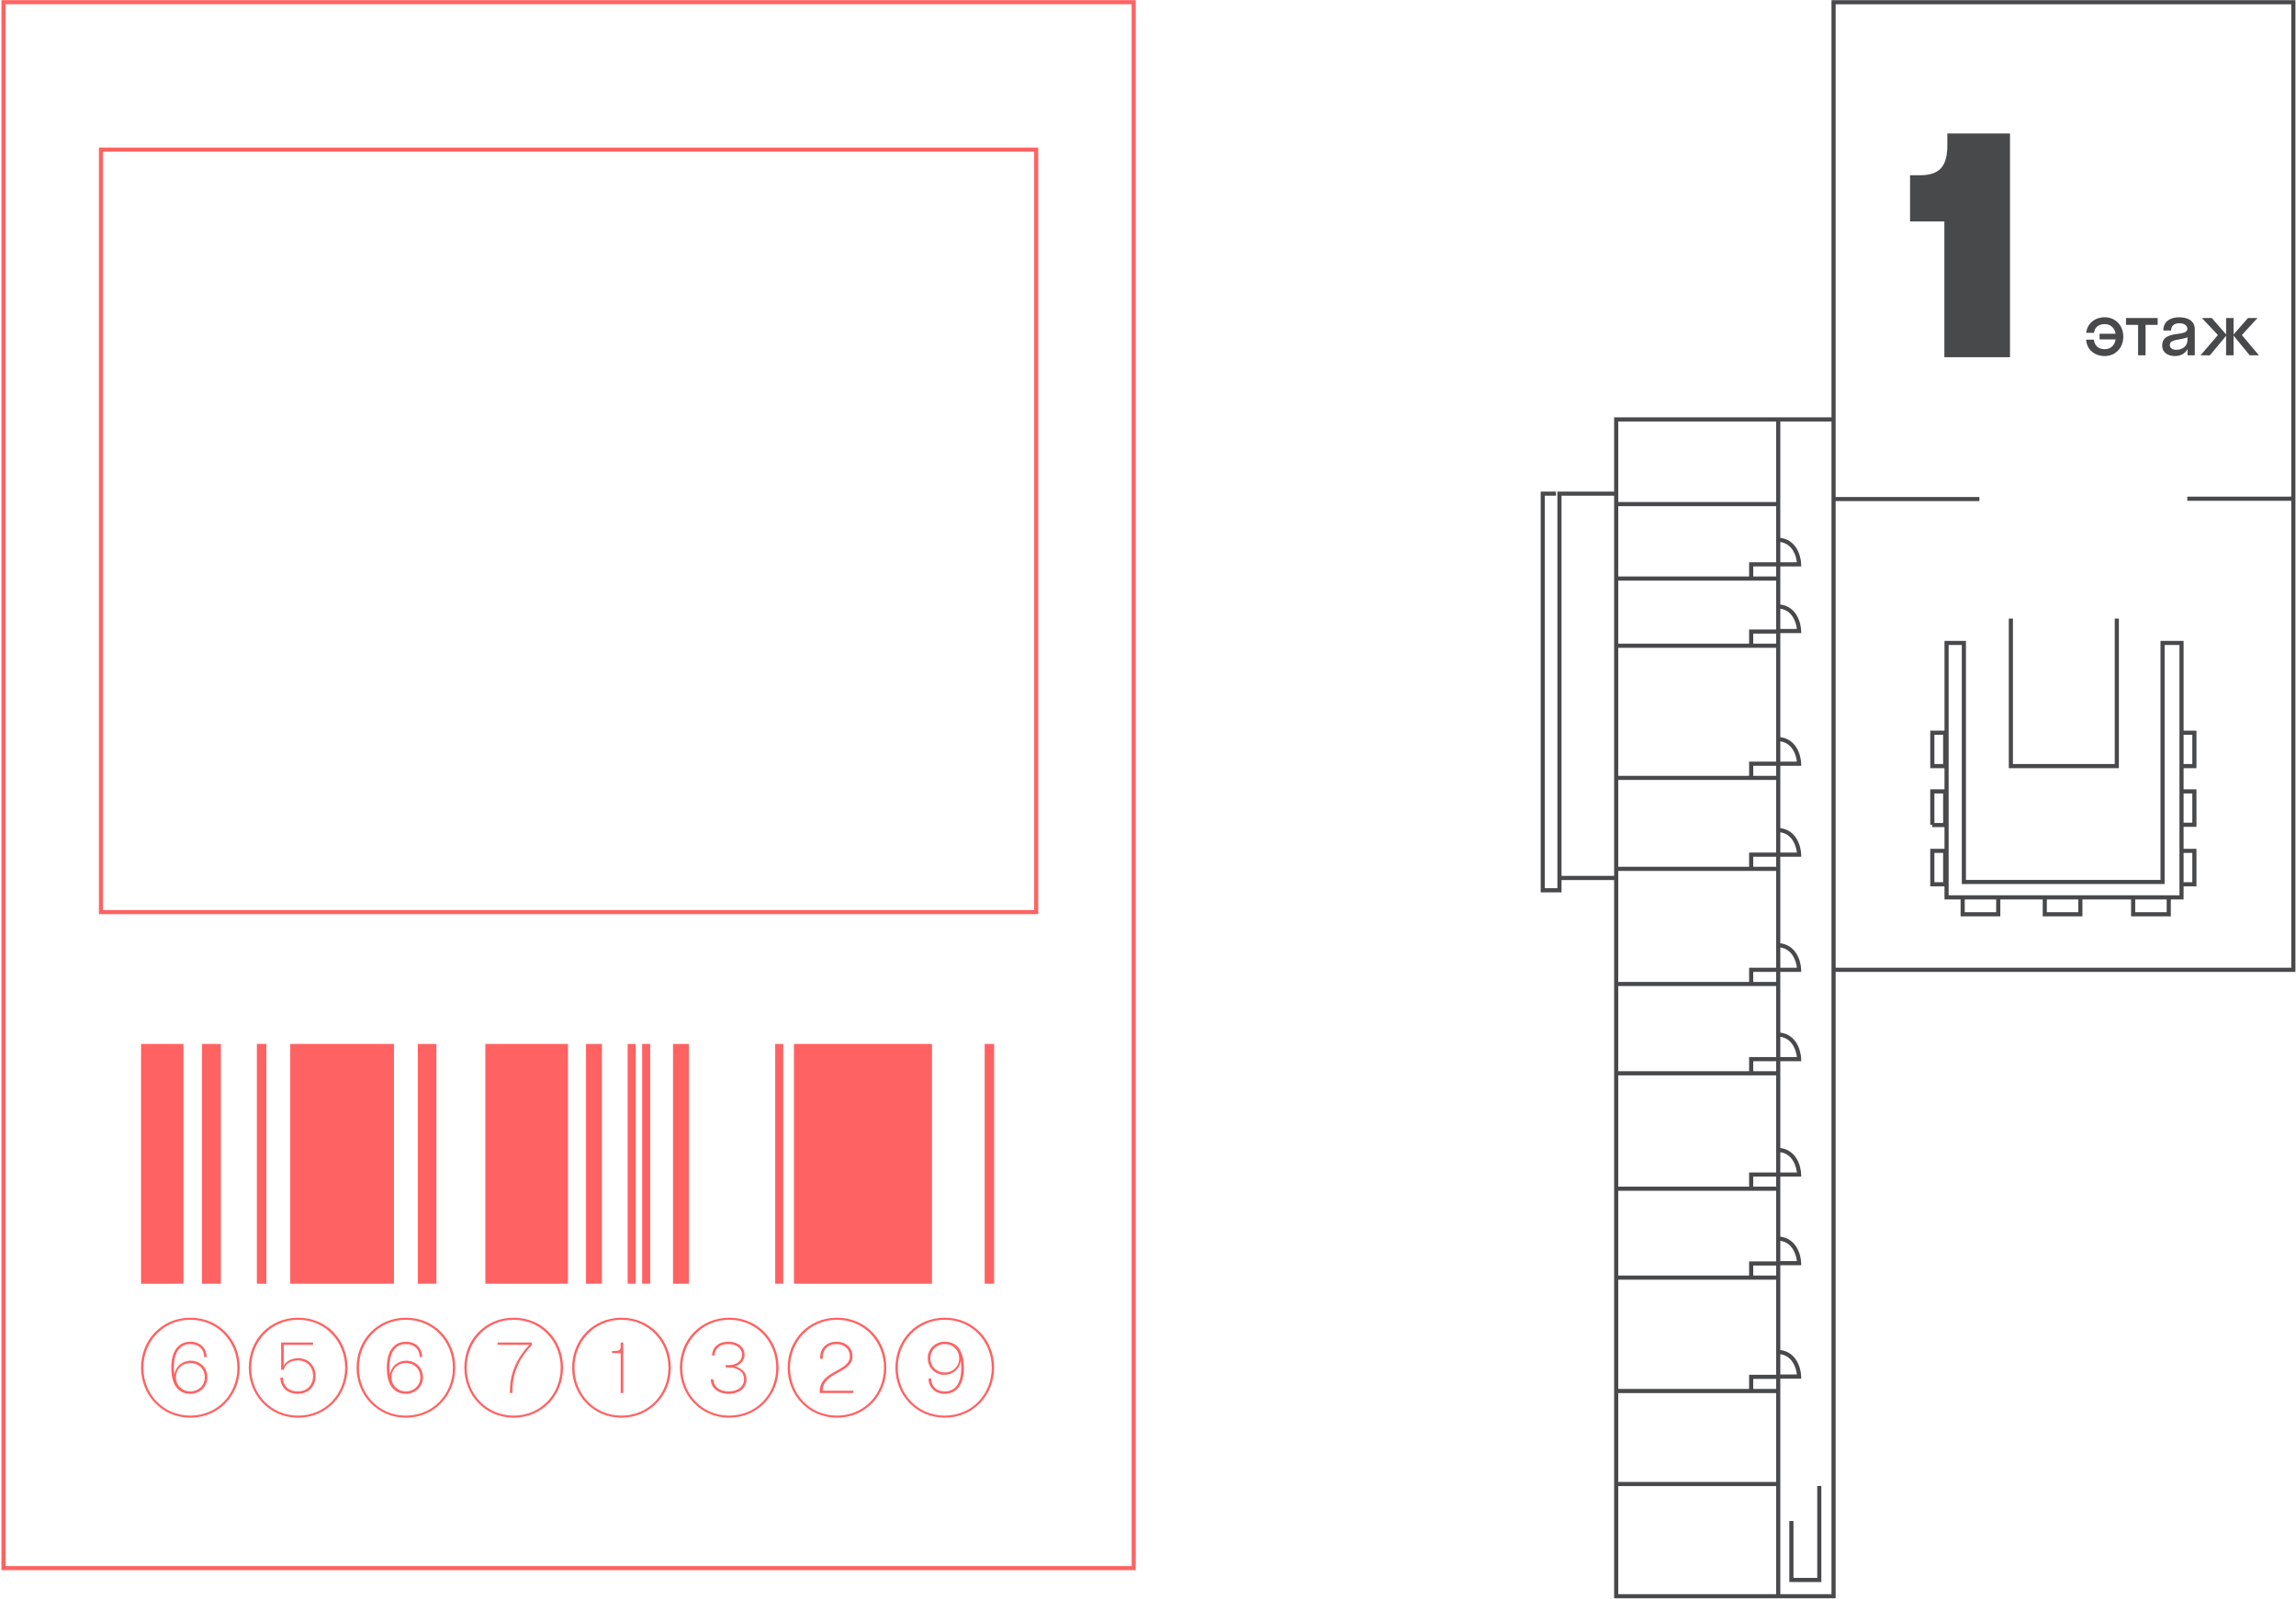 <svg width="1301" height="906" viewBox="0 0 1301 906" fill="none" xmlns="http://www.w3.org/2000/svg">
<path fill-rule="evenodd" clip-rule="evenodd" d="M1300.67 0.092L1300.67 550.679L1040.14 550.679L1040.14 905.607L914.62 905.607L914.62 498.631L884.821 498.631L884.821 505.605L873.012 505.605L873.012 278.545L881.676 278.545L881.676 280.892L875.36 280.892L875.36 503.257L882.473 503.257L882.473 278.545L914.62 278.545L914.62 236.479L1037.79 236.479L1037.79 0.092L1300.67 0.092ZM1037.79 238.827L1008.79 238.827L1008.79 304.748C1013.21 305.275 1016.13 307.74 1017.94 310.646C1019.86 313.741 1020.55 317.347 1020.61 319.746L1020.64 320.947L1008.79 320.947L1008.79 342.535C1013.21 343.063 1016.13 345.528 1017.94 348.433C1019.86 351.529 1020.55 355.135 1020.61 357.534L1020.64 358.735L1008.79 358.735L1008.79 417.694C1013.21 418.221 1016.13 420.687 1017.94 423.592C1019.86 426.687 1020.55 430.293 1020.61 432.692L1020.64 433.893L1008.79 433.893L1008.79 469.226C1013.21 469.753 1016.13 472.218 1017.94 475.124C1019.86 478.219 1020.55 481.825 1020.61 484.224L1020.64 485.425L1008.79 485.425L1008.79 534.48C1013.21 535.007 1016.13 537.472 1017.94 540.378C1019.86 543.473 1020.55 547.079 1020.61 549.478L1020.64 550.679L1008.79 550.679L1008.79 585.087C1013.21 585.615 1016.13 588.08 1017.94 590.985C1019.86 594.08 1020.55 597.687 1020.61 600.086L1020.64 601.287L1008.79 601.287L1008.79 650.484C1013.21 651.011 1016.13 653.477 1017.94 656.382C1019.86 659.477 1020.55 663.083 1020.61 665.482L1020.64 666.683L1008.79 666.683L1008.79 700.705C1013.21 701.232 1016.13 703.698 1017.94 706.603C1019.86 709.698 1020.55 713.304 1020.61 715.703L1020.64 716.904L1008.79 716.904L1008.79 764.946C1013.21 765.474 1016.13 767.939 1017.94 770.844C1019.86 773.94 1020.55 777.546 1020.61 779.945L1020.64 781.146L1008.79 781.146L1008.79 903.26L1037.79 903.26L1037.79 238.827ZM1006.45 903.26L1006.45 842.026L916.968 842.026L916.968 903.26L1006.45 903.26ZM916.968 839.678L1006.45 839.678L1006.45 789.338L916.968 789.338L916.968 839.678ZM916.968 786.991L991.11 786.991L991.11 778.953L1006.45 778.953L1006.45 725.097L916.968 725.097L916.968 786.991ZM916.968 722.749L991.11 722.749L991.11 714.712L1006.45 714.712L1006.45 674.721L916.968 674.721L916.968 722.749ZM916.968 672.373L991.11 672.373L991.11 664.336L1006.45 664.336L1006.45 609.324L916.968 609.324L916.968 672.373ZM916.968 606.976L991.11 606.976L991.11 598.939L1006.45 598.939L1006.45 558.717L916.968 558.717L916.968 606.976ZM916.968 556.369L991.11 556.369L991.11 548.331L1006.45 548.331L1006.45 493.463L916.968 493.463L916.968 556.369ZM916.968 491.115L991.11 491.115L991.11 483.077L1006.45 483.077L1006.45 441.931L916.968 441.931L916.968 491.115ZM916.968 439.583L991.11 439.583L991.11 431.546L1006.45 431.546L1006.45 367.06L916.968 367.06L916.968 439.583ZM916.968 364.712L991.11 364.712L991.11 356.674L1006.45 356.674L1006.45 328.985L916.968 328.985L916.968 364.712ZM916.968 326.637L991.11 326.637L991.11 318.599L1006.45 318.599L1006.45 286.805L916.968 286.805L916.968 326.637ZM916.968 284.457L1006.45 284.457L1006.45 238.827L916.968 238.827L916.968 284.457ZM1008.79 318.599L1018.18 318.599C1017.96 316.608 1017.3 314.073 1015.94 311.886C1014.49 309.545 1012.24 307.613 1008.79 307.116L1008.79 318.599ZM1006.45 320.947L993.458 320.947L993.458 326.637L1006.45 326.637L1006.45 320.947ZM1006.45 359.022L993.458 359.022L993.458 364.712L1006.45 364.712L1006.45 359.022ZM1008.79 431.546L1018.18 431.546C1017.96 429.554 1017.3 427.02 1015.94 424.833C1014.49 422.491 1012.24 420.56 1008.79 420.062L1008.79 431.546ZM1006.45 433.893L993.458 433.893L993.458 439.583L1006.45 439.583L1006.45 433.893ZM1008.79 483.077L1018.18 483.077C1017.96 481.086 1017.3 478.551 1015.94 476.364C1014.49 474.023 1012.24 472.091 1008.79 471.594L1008.79 483.077ZM1006.45 485.425L993.458 485.425L993.458 491.115L1006.45 491.115L1006.45 485.425ZM1008.79 548.331L1018.18 548.331C1017.96 546.34 1017.3 543.805 1015.94 541.618C1014.49 539.277 1012.24 537.345 1008.79 536.848L1008.79 548.331ZM1006.45 550.679L993.458 550.679L993.458 556.369L1006.45 556.369L1006.45 550.679ZM1008.79 598.939L1018.18 598.939C1017.96 596.947 1017.3 594.413 1015.94 592.226C1014.49 589.885 1012.24 587.953 1008.79 587.455L1008.79 598.939ZM1006.45 601.287L993.458 601.287L993.458 606.976L1006.45 606.976L1006.45 601.287ZM1008.79 664.336L1018.18 664.336C1017.96 662.344 1017.3 659.81 1015.94 657.622C1014.49 655.281 1012.24 653.349 1008.79 652.852L1008.79 664.336ZM1006.45 666.683L993.458 666.683L993.458 672.373L1006.45 672.373L1006.45 666.683ZM1006.45 717.06L993.458 717.06L993.458 722.749L1006.45 722.749L1006.45 717.06ZM1006.45 781.301L993.458 781.301L993.458 786.991L1006.45 786.991L1006.45 781.301ZM1008.79 767.314L1008.79 778.798L1018.18 778.798C1017.96 776.806 1017.3 774.272 1015.94 772.085C1014.49 769.744 1012.24 767.812 1008.79 767.314ZM1008.79 703.073L1008.79 714.557L1018.18 714.557C1017.96 712.565 1017.3 710.031 1015.94 707.843C1014.49 705.502 1012.24 703.57 1008.79 703.073ZM1008.79 344.903L1008.79 356.387L1018.18 356.387C1017.96 354.395 1017.3 351.861 1015.94 349.674C1014.49 347.333 1012.24 345.401 1008.79 344.903ZM914.62 280.892L884.821 280.892L884.821 496.283L914.62 496.283L914.62 280.892ZM1040.14 548.331L1298.32 548.331L1298.32 283.748L1239.4 283.748L1239.4 281.4L1298.32 281.4L1298.32 2.439L1040.14 2.439L1040.14 281.589L1121.59 281.589L1121.59 283.936L1040.14 283.936L1040.14 548.331ZM1244.6 413.991L1244.6 435.259L1237.31 435.259L1237.31 447.234L1244.6 447.234L1244.6 468.501L1237.31 468.501L1237.31 480.941L1244.6 480.941L1244.6 502.208L1237.31 502.208L1237.31 509.637L1230.07 509.637L1230.07 519.215L1207.55 519.215L1207.55 509.637L1179.98 509.637L1179.98 519.215L1157.47 519.215L1157.47 509.637L1133.46 509.637L1133.46 519.215L1110.95 519.215L1110.95 509.637L1101.82 509.637L1101.82 502.208L1093.75 502.208L1093.75 480.941L1101.82 480.941L1101.82 468.643L1094.93 468.643L1094.93 467.327L1093.75 467.327L1093.75 447.234L1101.82 447.234L1101.82 435.259L1093.75 435.259L1093.75 413.991L1101.82 413.991L1101.82 363.124L1113.98 363.124L1113.98 498.566L1224.22 498.566L1224.22 363.124L1237.31 363.124L1237.31 413.991L1244.6 413.991ZM1237.31 416.339L1237.31 432.911L1242.25 432.911L1242.25 416.339L1237.31 416.339ZM1101.05 416.339L1096.1 416.339L1096.1 432.911L1101.05 432.911L1101.05 416.339ZM1101.05 449.581L1096.1 449.581L1096.1 466.296L1101.05 466.296L1101.05 449.581ZM1101.05 483.289L1096.1 483.289L1096.1 499.861L1101.05 499.861L1101.05 483.289ZM1113.3 509.637L1113.3 516.867L1131.11 516.867L1131.11 509.637L1113.3 509.637ZM1159.82 509.637L1159.82 516.867L1177.64 516.867L1177.64 509.637L1159.82 509.637ZM1209.9 509.637L1209.9 516.867L1227.72 516.867L1227.72 509.637L1209.9 509.637ZM1234.96 365.472L1226.56 365.472L1226.56 500.913L1111.63 500.913L1111.63 365.472L1104.17 365.472L1104.17 507.289L1234.96 507.289L1234.96 365.472ZM1237.31 499.861L1242.25 499.861L1242.25 483.289L1237.31 483.289L1237.31 499.861ZM1237.31 466.153L1242.25 466.153L1242.25 449.581L1237.31 449.581L1237.31 466.153ZM1198.29 432.911L1198.29 350.524L1200.64 350.524L1200.64 435.259L1138.26 435.259L1138.26 350.524L1140.61 350.524L1140.61 432.911L1198.29 432.911ZM1029.71 894.05L1029.71 841.985L1032.05 841.985L1032.05 896.398L1013.9 896.398L1013.9 861.816L1016.25 861.816L1016.25 894.05L1029.71 894.05Z" fill="#48494B"/>
<path d="M1103.44 82.393C1103.44 94.394 1098.87 99.296 1087.89 99.296H1082.31V125.497H1101.75V202.408H1138.94V75.632H1103.44V82.393Z" fill="#48494B"/>
<path d="M1186.57 188.6C1186.99 185.051 1189.53 183.656 1192.61 183.656C1195.74 183.656 1198.19 185.558 1198.78 189.107H1189.7V192.319H1198.78C1198.24 195.911 1195.78 197.855 1192.61 197.855C1189.49 197.855 1186.91 196.291 1186.45 192.446H1182.09C1182.39 198.024 1186.83 201.743 1192.61 201.743C1198.62 201.743 1203.14 197.221 1203.14 190.756C1203.14 184.29 1198.62 179.768 1192.61 179.768C1186.99 179.768 1182.68 183.318 1182.13 188.6H1186.57Z" fill="#48494B"/>
<path d="M1215.76 201.32V184.079H1222.61V180.191H1204.69V184.079H1211.53V201.32H1215.76Z" fill="#48494B"/>
<path d="M1232.37 201.743C1235.41 201.743 1238.12 200.56 1239.51 197.77V201.32H1243.65V186.53C1243.65 181.628 1239.43 179.768 1234.86 179.768C1230.22 179.768 1225.82 181.839 1225.82 187.29H1230.22C1230.22 184.544 1232.12 183.149 1234.86 183.149C1237.44 183.149 1239.43 184.29 1239.43 186.361C1239.43 191.178 1225.19 186.614 1225.19 195.742C1225.19 199.926 1228.61 201.743 1232.37 201.743ZM1229.5 195.489C1229.5 191.939 1235.92 192.826 1239.51 191.094V192.615C1239.51 196.291 1236.47 198.193 1233.22 198.193C1231.06 198.193 1229.5 197.306 1229.5 195.489Z" fill="#48494B"/>
<path d="M1265.62 180.191H1261.39V189.488L1253.28 180.191H1247.66L1256.75 189.826L1246.9 201.32H1252.22L1261.39 190.291V201.32H1265.62V190.206L1274.79 201.32H1279.99L1270.31 189.826L1279.19 180.191H1273.78L1265.62 189.53V180.191Z" fill="#48494B"/>
<path fill-rule="evenodd" clip-rule="evenodd" d="M641.235 2.39H3.113V887.362H641.235V2.39ZM0.814 0.091V889.661H643.534V0.091H0.814Z" fill="#FF6262"/>
<path fill-rule="evenodd" clip-rule="evenodd" d="M586 85.91H58.351V515.657H586V85.91ZM56.052 83.611V517.956H588.299V83.611H56.052Z" fill="#FF6262"/>
<path d="M79.914 591.516H103.955V727.37H79.914V591.516Z" fill="#FF6262"/>
<path d="M164.457 591.516H223.232V727.369H164.457V591.516Z" fill="#FF6262"/>
<path d="M236.764 591.516H247.278V727.369H236.764V591.516Z" fill="#FF6262"/>
<path d="M275.017 591.516H321.833V727.369H275.017V591.516Z" fill="#FF6262"/>
<path d="M449.869 591.516H528.112V727.369H449.869V591.516Z" fill="#FF6262"/>
<path d="M381.35 591.516H390.354V727.369H381.35V591.516Z" fill="#FF6262"/>
<path d="M557.958 591.516H563.303V727.369H557.958V591.516Z" fill="#FF6262"/>
<path d="M363.861 591.516H368.406V727.369H363.861V591.516Z" fill="#FF6262"/>
<path d="M355.655 591.517H360.2V727.37H355.655V591.517Z" fill="#FF6262"/>
<path d="M439.261 591.516H443.806V727.369H439.261V591.516Z" fill="#FF6262"/>
<path d="M332.052 591.516H341.056V727.369H332.052V591.516Z" fill="#FF6262"/>
<path d="M145.55 591.516H150.933V727.369H145.55V591.516Z" fill="#FF6262"/>
<path d="M114.456 591.517H125.145V727.37H114.456V591.517Z" fill="#FF6262"/>
<path d="M107.87 803.276C124.055 803.276 135.826 790.401 135.826 774.952C135.826 759.282 124.055 746.628 107.87 746.628C91.685 746.628 79.914 759.282 79.914 774.952C79.914 790.401 91.685 803.276 107.87 803.276ZM107.87 747.805C123.319 747.805 134.502 760.091 134.502 774.952C134.502 789.886 123.319 802.099 107.87 802.099C92.42 802.099 81.238 789.886 81.238 774.952C81.238 760.091 92.42 747.805 107.87 747.805ZM98.527 774.878C98.527 765.609 102.352 761.562 107.87 761.562C112.652 761.562 115.668 764.579 115.668 768.919H117.066C117.066 763.696 113.24 760.238 107.87 760.238C101.911 760.238 97.055 764.505 97.055 774.878C97.055 785.914 101.911 789.739 107.87 789.739C113.167 789.739 117.507 785.84 117.507 780.396C117.507 774.805 113.24 770.979 108.091 770.979C103.824 770.979 99.556 773.701 98.821 778.998C98.6 777.895 98.527 776.497 98.527 774.878ZM107.87 788.415C103.309 788.415 99.704 785.031 99.704 780.396C99.704 775.614 103.309 772.303 107.87 772.303C112.431 772.303 116.036 775.614 116.036 780.396C116.036 785.031 112.431 788.415 107.87 788.415Z" fill="#FF6262"/>
<path d="M168.938 803.276C185.123 803.276 196.894 790.401 196.894 774.952C196.894 759.282 185.123 746.628 168.938 746.628C152.753 746.628 140.982 759.282 140.982 774.952C140.982 790.401 152.753 803.276 168.938 803.276ZM168.938 747.805C184.387 747.805 195.57 760.091 195.57 774.952C195.57 789.886 184.387 802.099 168.938 802.099C153.488 802.099 142.306 789.886 142.306 774.952C142.306 760.091 153.488 747.805 168.938 747.805ZM168.717 770.832C174.014 770.832 177.398 774.51 177.398 779.66C177.398 784.736 174.014 788.415 168.717 788.415C163.567 788.415 160.33 785.178 160.33 780.543H158.859C158.859 785.987 162.832 789.739 168.717 789.739C174.75 789.739 178.796 785.619 178.796 779.66C178.796 773.701 174.75 769.581 168.864 769.581C165.259 769.581 162.17 771.273 160.772 773.775V762.004H177.398V760.679H159.3V776.129H160.772C161.287 773.407 164.156 770.832 168.717 770.832Z" fill="#FF6262"/>
<path d="M230.006 803.276C246.191 803.276 257.962 790.401 257.962 774.952C257.962 759.282 246.191 746.628 230.006 746.628C213.821 746.628 202.05 759.282 202.05 774.952C202.05 790.401 213.821 803.276 230.006 803.276ZM230.006 747.805C245.455 747.805 256.638 760.091 256.638 774.952C256.638 789.886 245.455 802.099 230.006 802.099C214.556 802.099 203.374 789.886 203.374 774.952C203.374 760.091 214.556 747.805 230.006 747.805ZM220.663 774.878C220.663 765.609 224.488 761.562 230.006 761.562C234.788 761.562 237.804 764.579 237.804 768.919H239.202C239.202 763.696 235.377 760.238 230.006 760.238C224.047 760.238 219.191 764.505 219.191 774.878C219.191 785.914 224.047 789.739 230.006 789.739C235.303 789.739 239.644 785.84 239.644 780.396C239.644 774.805 235.377 770.979 230.227 770.979C225.96 770.979 221.693 773.701 220.957 778.998C220.736 777.895 220.663 776.497 220.663 774.878ZM230.006 788.415C225.445 788.415 221.84 785.031 221.84 780.396C221.84 775.614 225.445 772.303 230.006 772.303C234.567 772.303 238.172 775.614 238.172 780.396C238.172 785.031 234.567 788.415 230.006 788.415Z" fill="#FF6262"/>
<path d="M291.074 803.276C307.259 803.276 319.03 790.401 319.03 774.952C319.03 759.282 307.259 746.628 291.074 746.628C274.889 746.628 263.118 759.282 263.118 774.952C263.118 790.401 274.889 803.276 291.074 803.276ZM291.074 747.805C306.524 747.805 317.706 760.091 317.706 774.952C317.706 789.886 306.524 802.099 291.074 802.099C275.625 802.099 264.442 789.886 264.442 774.952C264.442 760.091 275.625 747.805 291.074 747.805ZM290.338 788.121C290.338 776.865 295.341 768.257 301.3 762.224V760.679H281.951V762.004H299.902C294.09 768.11 288.941 776.717 288.941 788.047V789.298H290.338V788.121Z" fill="#FF6262"/>
<path d="M352.142 803.276C368.327 803.276 380.098 790.401 380.098 774.952C380.098 759.282 368.327 746.628 352.142 746.628C335.957 746.628 324.186 759.282 324.186 774.952C324.186 790.401 335.957 803.276 352.142 803.276ZM352.142 747.805C367.592 747.805 378.774 760.091 378.774 774.952C378.774 789.886 367.592 802.099 352.142 802.099C336.693 802.099 325.51 789.886 325.51 774.952C325.51 760.091 336.693 747.805 352.142 747.805ZM351.701 762.813C351.701 764.726 350.965 765.461 349.052 765.461H346.845V766.712H351.701V789.298H353.172V760.679H351.701V762.813Z" fill="#FF6262"/>
<path d="M413.21 803.276C429.395 803.276 441.167 790.401 441.167 774.952C441.167 759.282 429.395 746.628 413.21 746.628C397.025 746.628 385.254 759.282 385.254 774.952C385.254 790.401 397.025 803.276 413.21 803.276ZM413.21 747.805C428.66 747.805 439.842 760.091 439.842 774.952C439.842 789.886 428.66 802.099 413.21 802.099C397.761 802.099 386.578 789.886 386.578 774.952C386.578 760.091 397.761 747.805 413.21 747.805ZM404.235 781.499H402.763C402.763 786.355 406.883 789.739 412.916 789.739C418.949 789.739 422.995 786.429 422.995 781.499C422.995 777.895 420.42 775.172 416.374 774.143C419.831 773.186 421.891 770.685 421.891 767.595C421.891 763.254 418.139 760.238 412.622 760.238C407.178 760.238 403.499 763.401 403.499 768.036H404.897C404.897 764.284 407.84 761.562 412.622 761.562C417.404 761.562 420.42 764.064 420.42 767.595C420.42 771.053 417.551 773.48 412.842 773.48H411.15V774.805H412.842C418.286 774.805 421.597 777.527 421.597 781.499C421.597 785.546 418.213 788.415 412.916 788.415C407.619 788.415 404.235 785.546 404.235 781.499Z" fill="#FF6262"/>
<path d="M474.278 803.276C490.464 803.276 502.235 790.401 502.235 774.952C502.235 759.282 490.464 746.628 474.278 746.628C458.093 746.628 446.322 759.282 446.322 774.952C446.322 790.401 458.093 803.276 474.278 803.276ZM474.278 747.805C489.728 747.805 500.91 760.091 500.91 774.952C500.91 789.886 489.728 802.099 474.278 802.099C458.829 802.099 447.646 789.886 447.646 774.952C447.646 760.091 458.829 747.805 474.278 747.805ZM483.033 768.551C483.033 763.254 478.987 760.238 473.984 760.238C468.908 760.238 464.714 763.475 464.714 769.14V769.876H466.186V769.287C466.186 763.99 469.791 761.562 473.984 761.562C478.177 761.562 481.562 764.137 481.562 768.551C481.562 777.159 464.494 776.57 464.494 788.268V789.298H483.548V787.974H466.112C466.259 777.306 483.033 778.115 483.033 768.551Z" fill="#FF6262"/>
<path d="M535.346 803.276C551.532 803.276 563.303 790.401 563.303 774.952C563.303 759.282 551.532 746.628 535.346 746.628C519.161 746.628 507.39 759.282 507.39 774.952C507.39 790.401 519.161 803.276 535.346 803.276ZM535.346 747.805C550.796 747.805 561.978 760.091 561.978 774.952C561.978 789.886 550.796 802.099 535.346 802.099C519.897 802.099 508.714 789.886 508.714 774.952C508.714 760.091 519.897 747.805 535.346 747.805ZM544.69 775.099C544.69 784.369 540.864 788.415 535.346 788.415C530.638 788.415 527.622 785.399 527.622 781.058H526.15C526.15 786.281 529.976 789.739 535.346 789.739C541.305 789.739 546.161 785.472 546.161 775.099C546.161 764.064 541.305 760.238 535.346 760.238C530.049 760.238 525.709 764.064 525.709 769.581C525.709 775.099 529.902 778.998 535.126 778.998C539.393 778.998 543.66 776.276 544.395 770.979C544.616 772.083 544.69 773.48 544.69 775.099ZM535.346 761.562C539.908 761.562 543.513 764.946 543.513 769.581C543.513 774.363 539.908 777.674 535.346 777.674C530.785 777.674 527.18 774.363 527.18 769.581C527.18 764.946 530.785 761.562 535.346 761.562Z" fill="#FF6262"/>
</svg>
